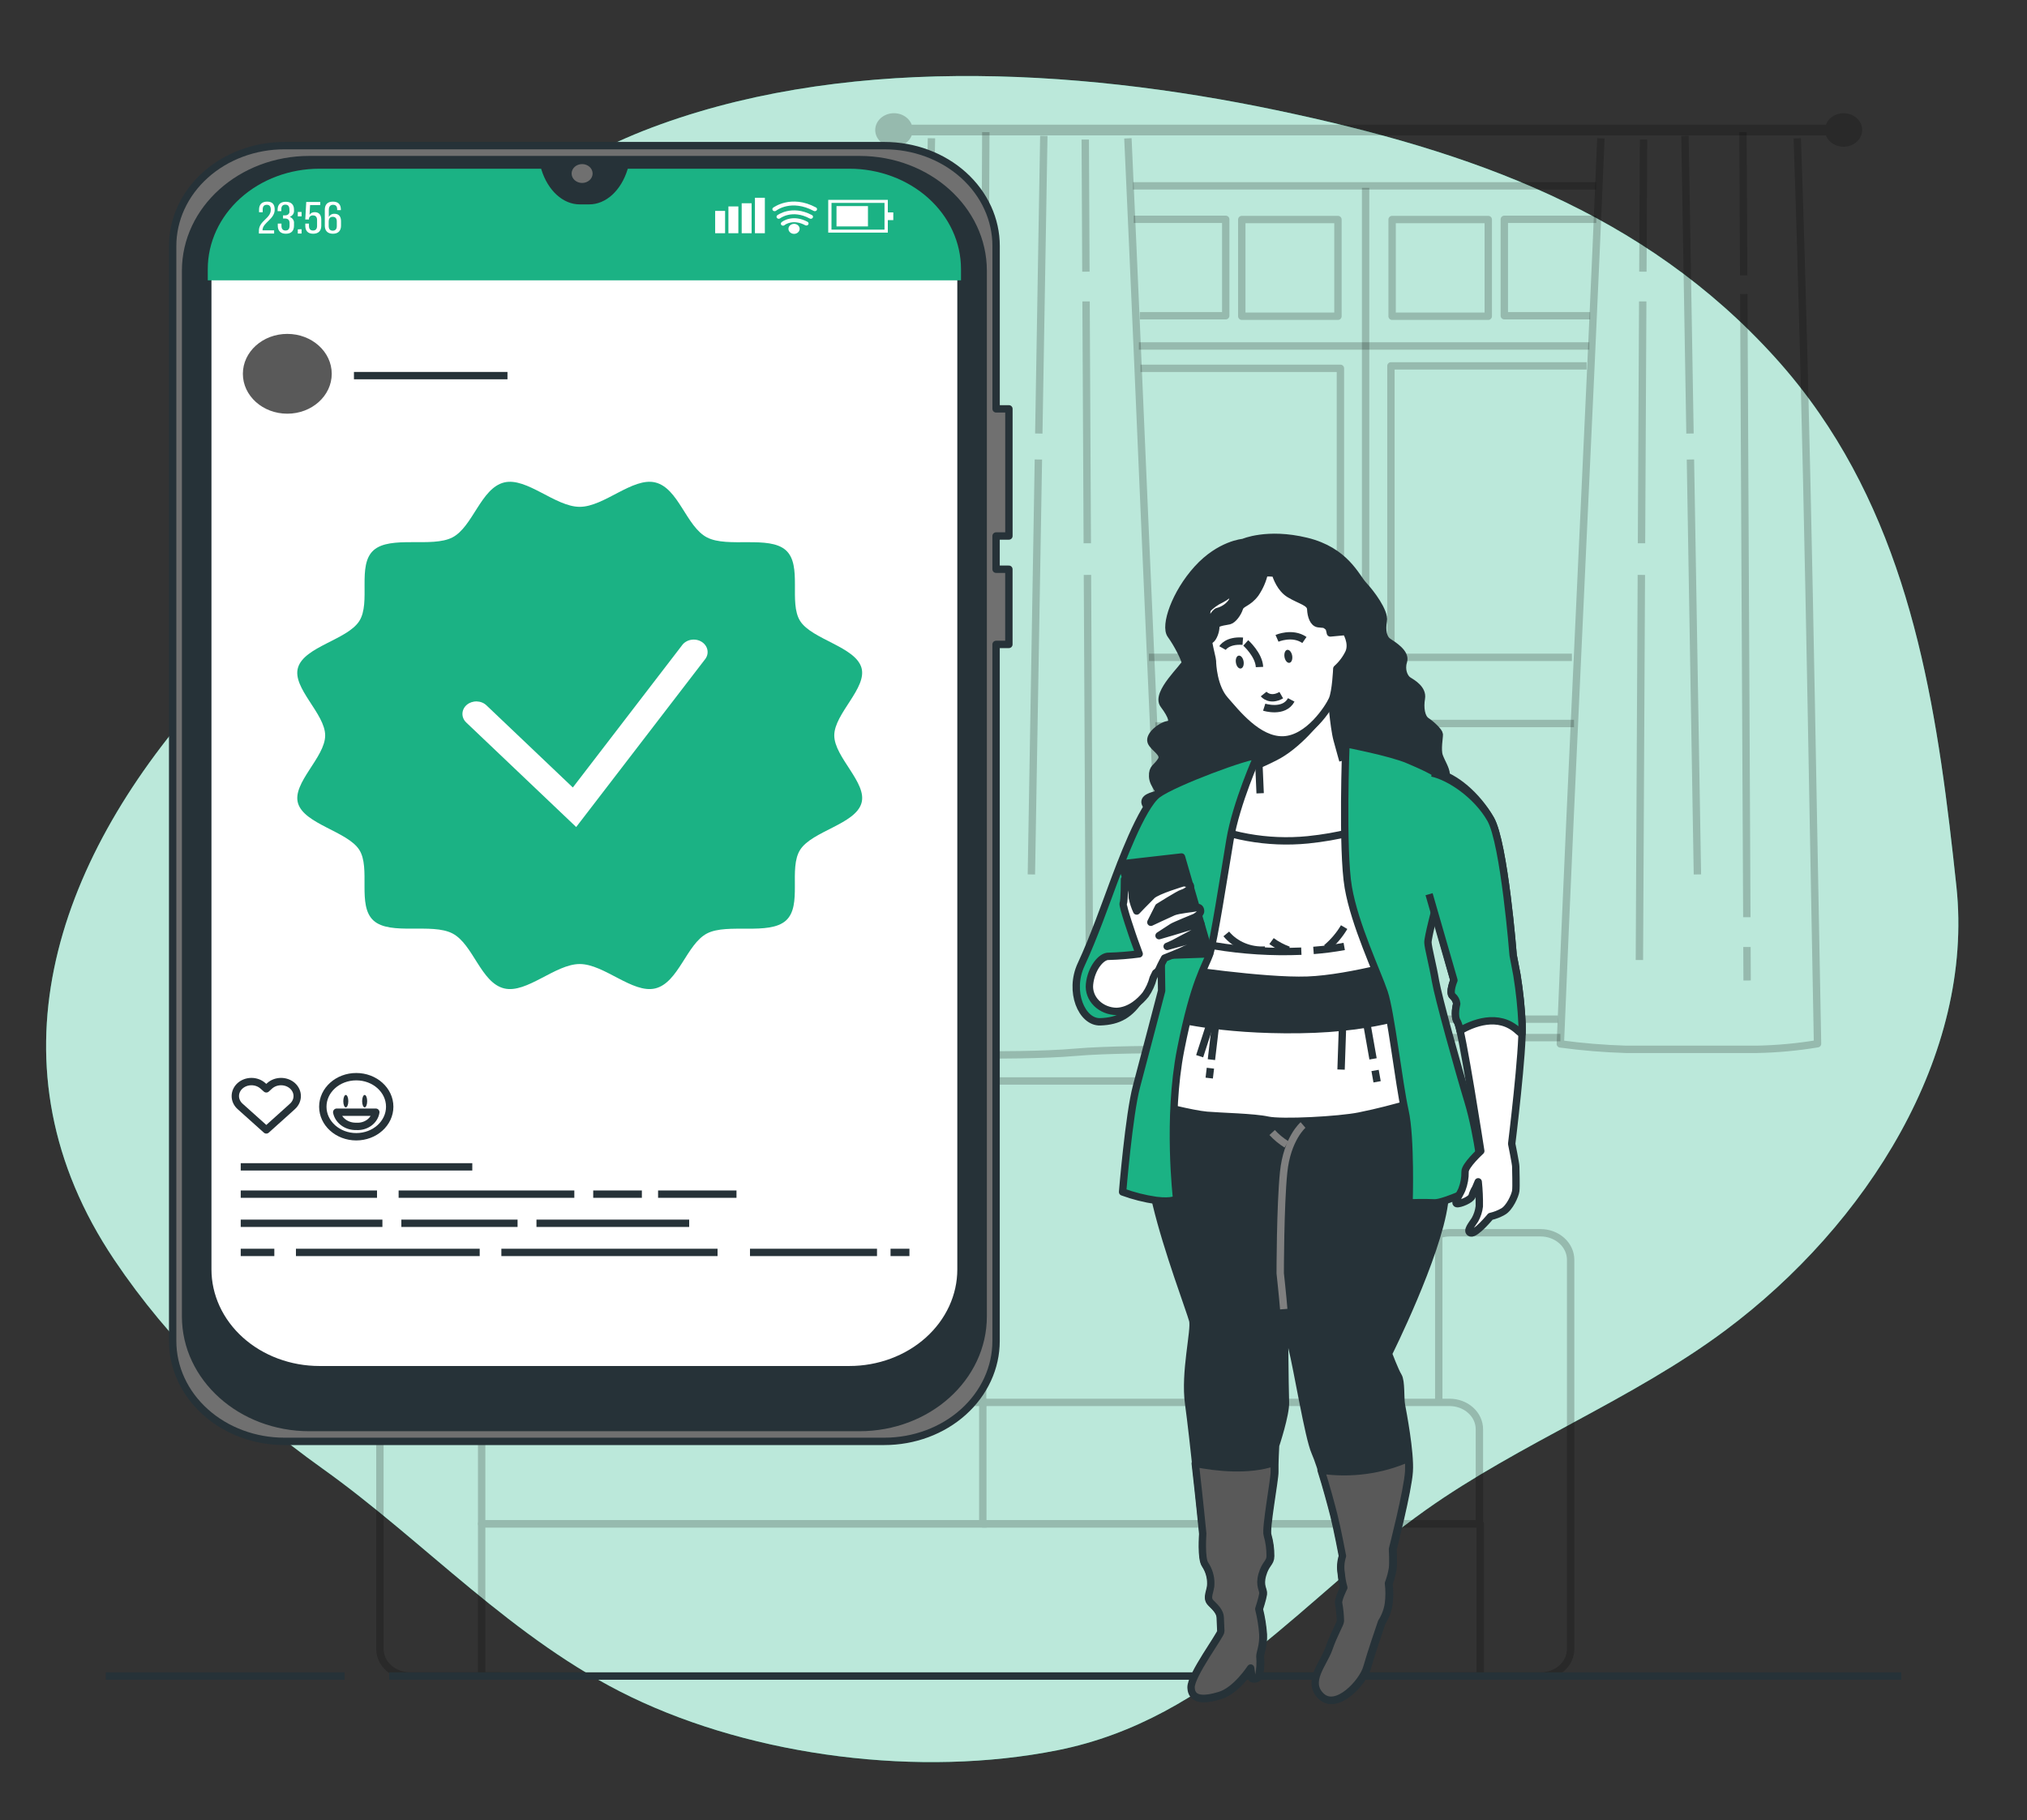 <svg width="275" height="247" viewBox="0 0 275 247" fill="none" xmlns="http://www.w3.org/2000/svg">
<rect x="0" y="0" width="275" height="247" fill="#333333" stroke="none"/>
<path d="M246.829 56.084C245.005 53.445 242.997 50.912 240.818 48.501C223.02 28.845 199.749 20.526 173.168 14.953C145.712 9.198 113.564 7.41 87.203 17.784C80.999 20.254 75.103 23.514 70.439 27.96C52.8 44.712 46.75 72.766 27.11 94.942C7.469 117.118 -2.112 144.742 15.521 170.964C22.985 182.069 32.499 191.218 43.758 199.27C57.618 209.15 69.575 222.517 85.597 230.248C102.432 238.37 124.856 241.2 143.49 237.481C164.747 233.237 177.216 216.362 193.441 204.877C206.234 195.807 221.54 189.869 234.075 180.513C253.281 166.187 267.845 143.137 265.425 120.299C263.049 98.128 259.991 75.088 246.829 56.084Z" fill="#1BB284"/>
<path opacity="0.7" d="M246.829 56.084C245.005 53.445 242.997 50.912 240.818 48.501C223.02 28.845 199.749 20.526 173.168 14.953C145.712 9.198 113.564 7.41 87.203 17.784C80.999 20.254 75.103 23.514 70.439 27.96C52.8 44.712 46.75 72.766 27.11 94.942C7.469 117.118 -2.112 144.742 15.521 170.964C22.985 182.069 32.499 191.218 43.758 199.27C57.618 209.15 69.575 222.517 85.597 230.248C102.432 238.37 124.856 241.2 143.49 237.481C164.747 233.237 177.216 216.362 193.441 204.877C206.234 195.807 221.54 189.869 234.075 180.513C253.281 166.187 267.845 143.137 265.425 120.299C263.049 98.128 259.991 75.088 246.829 56.084Z" fill="white"/>
<path opacity="0.2" d="M250.113 15.363C249.583 15.364 249.067 15.514 248.638 15.792C248.209 16.071 247.888 16.463 247.72 16.915H123.69C123.497 16.402 123.108 15.967 122.592 15.688C122.075 15.409 121.465 15.303 120.871 15.391C120.276 15.479 119.735 15.753 119.345 16.166C118.955 16.578 118.741 17.102 118.741 17.643C118.741 18.184 118.955 18.708 119.345 19.121C119.735 19.533 120.276 19.808 120.871 19.895C121.465 19.983 122.075 19.878 122.592 19.599C123.108 19.32 123.497 18.885 123.69 18.372H247.72C247.871 18.767 248.14 19.117 248.497 19.384C248.855 19.651 249.288 19.824 249.748 19.884C250.208 19.945 250.678 19.89 251.105 19.727C251.533 19.563 251.902 19.297 252.173 18.957C252.443 18.617 252.604 18.217 252.637 17.8C252.671 17.384 252.576 16.967 252.363 16.596C252.15 16.224 251.828 15.913 251.431 15.695C251.034 15.478 250.578 15.363 250.113 15.363Z" fill="black"/>
<g opacity="0.2">
<path d="M153.021 18.772C154.792 57.393 156.321 96.384 158.186 134.862L158.004 142.405C158.004 142.405 150.057 142.405 145.871 142.781C141.686 143.156 135.201 143.156 130.598 143.156C125.994 143.156 123.486 141.65 123.486 141.65L123.789 134.852C124.713 96.389 125.719 57.393 126.368 18.762" stroke="black" stroke-linejoin="round"/>
<path d="M133.205 128.494L133.183 133.039" stroke="black" stroke-linejoin="round"/>
<path d="M133.64 39.891L133.227 124.453" stroke="black" stroke-linejoin="round"/>
<path d="M133.744 17.927L133.65 37.366" stroke="black" stroke-linejoin="round"/>
<path d="M140.877 62.348L139.926 118.649" stroke="black" stroke-linejoin="round"/>
<path d="M141.614 18.431L140.932 58.825" stroke="black" stroke-linejoin="round"/>
<path d="M147.532 78.008L147.796 130.263" stroke="black" stroke-linejoin="round"/>
<path d="M147.345 40.898L147.51 73.715" stroke="black" stroke-linejoin="round"/>
<path d="M147.235 18.935L147.323 36.862" stroke="black" stroke-linejoin="round"/>
</g>
<g opacity="0.2">
<path d="M217.19 18.772C215.49 59.665 213.34 100.969 211.69 141.645C214.638 142.046 217.609 142.291 220.589 142.381H238.359C241.119 142.326 243.868 142.072 246.582 141.62C245.784 100.969 245.24 59.665 243.832 18.772" stroke="black" stroke-linejoin="round"/>
<path d="M237.006 128.494L237.028 133.039" stroke="black" stroke-linejoin="round"/>
<path d="M236.578 39.891L236.99 124.453" stroke="black" stroke-linejoin="round"/>
<path d="M236.467 17.927L236.561 37.366" stroke="black" stroke-linejoin="round"/>
<path d="M229.339 62.348L230.285 118.649" stroke="black" stroke-linejoin="round"/>
<path d="M228.597 18.431L229.279 58.825" stroke="black" stroke-linejoin="round"/>
<path d="M222.679 78.008L222.415 130.263" stroke="black" stroke-linejoin="round"/>
<path d="M222.866 40.898L222.701 73.715" stroke="black" stroke-linejoin="round"/>
<path d="M222.976 18.935L222.888 36.862" stroke="black" stroke-linejoin="round"/>
</g>
<g opacity="0.2">
<path d="M153.813 29.759H166.293V42.84H154.644" stroke="black" stroke-linejoin="round"/>
<path d="M181.517 29.788H168.471V42.909H181.517V29.788Z" stroke="black" stroke-linejoin="round"/>
</g>
<g opacity="0.2">
<path d="M216.568 29.759H204.089V42.84H215.738" stroke="black" stroke-linejoin="round"/>
<path d="M188.865 42.909H201.911V29.788H188.865V42.909Z" stroke="black" stroke-linejoin="round"/>
</g>
<path opacity="0.2" d="M155.87 89.192H181.852V49.978H154.732" stroke="black" stroke-linejoin="round"/>
<path opacity="0.2" d="M215.254 49.647H188.705V89.192H213.257" stroke="black" stroke-linejoin="round"/>
<path opacity="0.2" d="M156.728 98.499H181.852V137.92H158.631" stroke="black" stroke-linejoin="round"/>
<path opacity="0.2" d="M213.543 98.168H188.705V138.285H211.349" stroke="black" stroke-linejoin="round"/>
<path opacity="0.2" d="M158.516 140.79H211.695" stroke="black" stroke-linejoin="round"/>
<path opacity="0.2" d="M153.708 25.219H216.54" stroke="black" stroke-linejoin="round"/>
<path opacity="0.2" d="M185.273 25.491V140.247" stroke="black" stroke-linejoin="round"/>
<path opacity="0.2" d="M154.506 46.945H215.622" stroke="black" stroke-linejoin="round"/>
<g opacity="0.2">
<path d="M195.195 190.284V152.152C195.195 151.432 195.037 150.719 194.73 150.054C194.423 149.389 193.974 148.785 193.407 148.276C192.84 147.768 192.167 147.364 191.426 147.089C190.685 146.814 189.892 146.673 189.09 146.674H133.309V190.684" stroke="black" stroke-linejoin="round"/>
<path d="M133.776 146.664H76.956C76.154 146.663 75.359 146.805 74.618 147.08C73.877 147.356 73.204 147.76 72.638 148.27C72.071 148.78 71.622 149.386 71.316 150.052C71.01 150.718 70.854 151.432 70.856 152.152V190.294" stroke="black" stroke-linejoin="round"/>
<path d="M200.706 193.925V206.769H133.336V190.284H196.652C197.727 190.284 198.759 190.668 199.519 191.35C200.279 192.033 200.706 192.959 200.706 193.925Z" stroke="black" stroke-linejoin="round"/>
<path d="M133.848 190.284H69.405C68.872 190.283 68.344 190.377 67.852 190.56C67.359 190.742 66.912 191.01 66.535 191.349C66.158 191.687 65.859 192.088 65.655 192.53C65.451 192.972 65.346 193.446 65.346 193.925V206.769H133.848" stroke="black" stroke-linejoin="round"/>
<path d="M200.822 206.754H65.346V227.418H200.822V206.754Z" stroke="black" stroke-linejoin="round"/>
<path d="M70.856 168.4C70.475 168.042 70.016 167.757 69.508 167.563C69.001 167.369 68.455 167.268 67.903 167.268H55.633C54.551 167.267 53.512 167.651 52.745 168.336C51.978 169.022 51.545 169.952 51.541 170.924V223.733C51.542 224.707 51.974 225.64 52.741 226.328C53.508 227.017 54.548 227.403 55.633 227.403H67.903" stroke="black" stroke-linejoin="round"/>
<path d="M196.729 227.418H209C210.084 227.418 211.123 227.031 211.889 226.343C212.656 225.655 213.086 224.721 213.086 223.747V170.924C213.082 169.953 212.649 169.023 211.884 168.338C211.118 167.653 210.081 167.268 209 167.268H196.729C196.203 167.267 195.682 167.358 195.195 167.535" stroke="black" stroke-linejoin="round"/>
</g>
<path d="M136.878 72.727V55.476H135.14V33.394C135.144 31.605 134.755 29.833 133.995 28.179C133.235 26.525 132.119 25.021 130.712 23.755C129.305 22.488 127.633 21.484 125.793 20.798C123.953 20.113 121.98 19.76 119.988 19.76H38.588C36.595 19.759 34.621 20.112 32.78 20.797C30.939 21.482 29.267 22.486 27.858 23.753C26.45 25.019 25.333 26.523 24.572 28.177C23.812 29.831 23.421 31.604 23.424 33.394V181.96C23.424 185.571 25.021 189.034 27.864 191.587C30.707 194.14 34.562 195.575 38.582 195.575H119.982C121.973 195.575 123.943 195.222 125.782 194.538C127.621 193.854 129.292 192.851 130.699 191.587C132.106 190.322 133.222 188.821 133.983 187.17C134.744 185.518 135.136 183.748 135.135 181.96V87.438H136.873V77.237H135.135V72.727H136.878Z" fill="#707070" stroke="#263238" stroke-linejoin="round"/>
<path d="M116.6 21.657H41.965C32.694 21.657 25.179 28.407 25.179 36.734V178.621C25.179 186.947 32.694 193.697 41.965 193.697H116.6C125.87 193.697 133.386 186.947 133.386 178.621V36.734C133.386 28.407 125.87 21.657 116.6 21.657Z" fill="#263238" stroke="#263238" stroke-linejoin="round"/>
<path d="M115.225 22.892H85.173L85.14 22.991C84.254 25.866 82.203 27.733 79.937 27.733H78.65C76.379 27.733 74.332 25.866 73.442 22.991L73.414 22.892H43.346C39.325 22.892 35.47 24.326 32.627 26.88C29.785 29.433 28.188 32.896 28.188 36.507V172.238C28.188 174.026 28.58 175.796 29.341 177.447C30.103 179.099 31.22 180.599 32.627 181.863C34.035 183.127 35.706 184.13 37.545 184.813C39.384 185.497 41.355 185.848 43.346 185.848H115.225C117.215 185.848 119.186 185.497 121.024 184.813C122.863 184.129 124.534 183.127 125.941 181.863C127.348 180.599 128.464 179.099 129.226 177.447C129.987 175.796 130.378 174.025 130.377 172.238V36.507C130.378 34.719 129.987 32.949 129.226 31.297C128.464 29.645 127.348 28.144 125.941 26.88C124.534 25.616 122.864 24.613 121.025 23.928C119.186 23.244 117.215 22.892 115.225 22.892Z" fill="white" stroke="#263238" stroke-linejoin="round"/>
<path d="M115.225 22.892H85.173L85.14 22.991C84.254 25.866 82.203 27.733 79.937 27.733H78.65C76.379 27.733 74.332 25.866 73.442 22.991L73.414 22.892H43.346C39.325 22.892 35.47 24.326 32.627 26.88C29.785 29.433 28.188 32.896 28.188 36.507V38.038H130.377V36.507C130.378 34.719 129.987 32.949 129.226 31.297C128.464 29.645 127.348 28.144 125.941 26.88C124.534 25.616 122.864 24.613 121.025 23.928C119.186 23.244 117.215 22.892 115.225 22.892Z" fill="#1BB284"/>
<path d="M113.184 99.788C113.184 96.824 117.683 93.336 116.869 90.59C116.022 87.749 110.165 86.766 108.564 84.276C106.964 81.787 108.9 76.713 106.617 74.663C104.335 72.613 98.73 74.382 95.914 72.919C93.098 71.457 92.064 66.221 88.891 65.46C85.833 64.729 81.966 68.77 78.65 68.77C75.333 68.77 71.467 64.729 68.409 65.46C65.246 66.221 64.152 71.482 61.38 72.919C58.608 74.357 52.959 72.618 50.677 74.668C48.394 76.718 50.363 81.752 48.735 84.281C47.107 86.811 41.277 87.739 40.43 90.59C39.6 93.336 44.115 96.824 44.115 99.788C44.115 102.752 39.616 106.24 40.43 108.986C41.277 111.827 47.135 112.81 48.735 115.3C50.336 117.789 48.4 122.863 50.682 124.913C52.965 126.963 58.569 125.194 61.385 126.657C64.201 128.119 65.235 133.355 68.409 134.116C71.467 134.847 75.333 130.806 78.65 130.806C81.966 130.806 85.833 134.847 88.891 134.116C92.053 133.355 93.148 128.094 95.92 126.657C98.692 125.219 104.34 126.958 106.623 124.908C108.905 122.858 106.936 117.824 108.564 115.295C110.192 112.765 116.022 111.837 116.869 108.986C117.7 106.24 113.184 102.752 113.184 99.788Z" fill="#1BB284"/>
<path d="M78.171 112.217L63.25 98.029C62.907 97.702 62.723 97.265 62.739 96.816C62.754 96.367 62.968 95.941 63.332 95.633C63.697 95.326 64.183 95.16 64.683 95.174C65.183 95.188 65.657 95.38 66 95.708L77.715 106.852L92.51 87.586C92.644 87.391 92.822 87.222 93.031 87.09C93.24 86.958 93.477 86.866 93.727 86.819C93.978 86.772 94.236 86.771 94.487 86.816C94.737 86.861 94.975 86.952 95.186 87.082C95.396 87.213 95.575 87.38 95.711 87.575C95.847 87.769 95.938 87.986 95.978 88.213C96.018 88.44 96.006 88.672 95.943 88.894C95.88 89.117 95.767 89.326 95.612 89.508L78.171 112.217Z" fill="white"/>
<path d="M39.682 150.117L39.231 150.527L36.13 153.313L32.566 150.117C32.156 149.747 31.926 149.246 31.926 148.724C31.926 148.202 32.156 147.701 32.566 147.331C32.978 146.963 33.535 146.756 34.117 146.756C34.698 146.756 35.255 146.963 35.667 147.331L36.13 147.741L36.581 147.331C36.993 146.963 37.55 146.756 38.132 146.756C38.713 146.756 39.27 146.963 39.682 147.331C40.092 147.701 40.322 148.202 40.322 148.724C40.322 149.246 40.092 149.747 39.682 150.117Z" stroke="#263238" stroke-linejoin="round"/>
<path d="M48.334 154.242C50.84 154.242 52.871 152.417 52.871 150.166C52.871 147.915 50.84 146.091 48.334 146.091C45.828 146.091 43.796 147.915 43.796 150.166C43.796 152.417 45.828 154.242 48.334 154.242Z" stroke="#263238" stroke-linecap="round" stroke-linejoin="round"/>
<path d="M45.683 150.912C45.795 151.464 46.125 151.962 46.611 152.314C47.098 152.667 47.709 152.851 48.334 152.834C48.965 152.876 49.59 152.7 50.082 152.343C50.574 151.987 50.897 151.475 50.985 150.912H45.683Z" stroke="#263238" stroke-linecap="round" stroke-linejoin="round"/>
<path d="M47.256 149.415C47.256 149.88 47.102 150.255 46.915 150.255C46.728 150.255 46.574 149.88 46.574 149.415C46.574 148.951 46.728 148.571 46.915 148.571C47.102 148.571 47.256 148.946 47.256 149.415Z" fill="#263238"/>
<path d="M49.813 149.415C49.813 149.88 49.659 150.255 49.472 150.255C49.285 150.255 49.131 149.88 49.131 149.415C49.131 148.951 49.285 148.571 49.472 148.571C49.659 148.571 49.813 148.946 49.813 149.415Z" fill="#263238"/>
<path d="M32.659 158.327H64.075" stroke="#263238" stroke-linejoin="round"/>
<path d="M89.281 162.032H99.918" stroke="#263238" stroke-linejoin="round"/>
<path d="M80.481 162.032H87.081" stroke="#263238" stroke-linejoin="round"/>
<path d="M54.081 162.032H77.918" stroke="#263238" stroke-linejoin="round"/>
<path d="M32.659 162.032H51.15" stroke="#263238" stroke-linejoin="round"/>
<path d="M72.781 165.984H93.5" stroke="#263238" stroke-linejoin="round"/>
<path d="M54.45 165.984H70.218" stroke="#263238" stroke-linejoin="round"/>
<path d="M32.659 165.984H51.881" stroke="#263238" stroke-linejoin="round"/>
<path d="M120.818 169.936H123.381" stroke="#263238" stroke-linejoin="round"/>
<path d="M101.75 169.936H118.982" stroke="#263238" stroke-linejoin="round"/>
<path d="M68.019 169.936H97.35" stroke="#263238" stroke-linejoin="round"/>
<path d="M40.15 169.936H65.081" stroke="#263238" stroke-linejoin="round"/>
<path d="M32.659 169.936H37.218" stroke="#263238" stroke-linejoin="round"/>
<path d="M38.978 56.133C42.307 56.133 45.006 53.709 45.006 50.719C45.006 47.729 42.307 45.305 38.978 45.305C35.649 45.305 32.95 47.729 32.95 50.719C32.95 53.709 35.649 56.133 38.978 56.133Z" fill="#595959"/>
<path d="M48.02 50.966H68.849" stroke="#263238" stroke-linejoin="round"/>
<path d="M78.974 24.824C79.761 24.824 80.399 24.251 80.399 23.544C80.399 22.837 79.761 22.265 78.974 22.265C78.188 22.265 77.55 22.837 77.55 23.544C77.55 24.251 78.188 24.824 78.974 24.824Z" fill="#707070"/>
<path d="M37.268 28.445C37.268 29.734 35.657 30.203 35.618 31.186V31.255H37.191V31.69H35.123V31.325C35.123 29.936 36.74 29.67 36.74 28.459C36.74 28.02 36.575 27.788 36.19 27.788C35.805 27.788 35.64 28.04 35.64 28.42V28.8H35.145V28.45C35.145 27.793 35.48 27.358 36.245 27.358C37.01 27.358 37.268 27.788 37.268 28.445Z" fill="white"/>
<path d="M39.886 28.435V28.548C39.908 28.732 39.864 28.917 39.758 29.076C39.653 29.234 39.493 29.358 39.303 29.427C39.494 29.499 39.654 29.625 39.76 29.785C39.865 29.945 39.909 30.132 39.886 30.317V30.628C39.886 31.285 39.545 31.715 38.786 31.715C38.027 31.715 37.686 31.285 37.686 30.628V30.337H38.187V30.658C38.187 31.043 38.363 31.28 38.737 31.28C39.111 31.28 39.287 31.053 39.287 30.618V30.287C39.287 29.862 39.089 29.66 38.687 29.65H38.401V29.22H38.715C38.797 29.221 38.878 29.206 38.952 29.176C39.027 29.145 39.093 29.1 39.146 29.044C39.198 28.988 39.236 28.921 39.257 28.85C39.278 28.779 39.28 28.704 39.265 28.632V28.435C39.265 27.995 39.094 27.768 38.715 27.768C38.335 27.768 38.165 28.005 38.165 28.39V28.652H37.664V28.454C37.664 27.802 38.005 27.377 38.764 27.377C39.523 27.377 39.886 27.782 39.886 28.435Z" fill="white"/>
<path d="M40.914 28.761V29.354H40.403V28.761H40.914ZM40.914 31.097V31.69H40.403V31.122L40.914 31.097Z" fill="white"/>
<path d="M41.992 29.146C42.062 29.033 42.165 28.94 42.291 28.877C42.416 28.814 42.559 28.784 42.702 28.79C43.318 28.79 43.587 29.195 43.587 29.808V30.628C43.587 31.285 43.241 31.715 42.487 31.715C41.734 31.715 41.42 31.285 41.42 30.628V30.341H41.916V30.658C41.916 31.043 42.092 31.28 42.465 31.28C42.84 31.28 43.016 31.043 43.016 30.658V29.848C43.016 29.462 42.834 29.225 42.465 29.225C42.395 29.221 42.325 29.23 42.259 29.251C42.193 29.272 42.132 29.305 42.08 29.349C42.029 29.392 41.988 29.443 41.959 29.501C41.931 29.559 41.916 29.621 41.916 29.684V29.783H41.415L41.547 27.402H43.45V27.832H42.069L41.992 29.146Z" fill="white"/>
<path d="M46.244 28.43V28.509H45.743V28.4C45.743 28.015 45.567 27.788 45.193 27.788C44.819 27.788 44.61 28.02 44.61 28.479V29.467C44.666 29.326 44.771 29.205 44.91 29.122C45.049 29.039 45.214 28.999 45.38 29.008C45.996 29.008 46.266 29.403 46.266 30.025V30.628C46.266 31.285 45.908 31.715 45.166 31.715C44.423 31.715 44.066 31.285 44.066 30.628V28.459C44.066 27.783 44.407 27.358 45.166 27.358C45.925 27.358 46.244 27.773 46.244 28.43ZM44.594 30.035V30.677C44.594 31.063 44.77 31.3 45.144 31.3C45.518 31.3 45.694 31.063 45.694 30.677V30.035C45.694 29.65 45.507 29.418 45.144 29.418C44.781 29.418 44.599 29.64 44.599 30.035H44.594Z" fill="white"/>
<path d="M98.373 28.617H97.025V31.646H98.373V28.617Z" fill="white"/>
<path d="M100.171 28.01H98.824V31.646H100.171V28.01Z" fill="white"/>
<path d="M101.97 27.58H100.623V31.646H101.97V27.58Z" fill="white"/>
<path d="M103.768 26.834H102.421V31.646H103.768V26.834Z" fill="white"/>
<path d="M120.45 31.562H112.365V27.116H120.45V31.562ZM112.805 31.162H119.999V27.526H112.81L112.805 31.162Z" fill="white"/>
<path d="M117.755 27.965H113.487V30.722H117.755V27.965Z" fill="white"/>
<path d="M121.192 28.82H120.175V29.867H121.192V28.82Z" fill="white"/>
<path d="M109.395 30.598C109.341 30.597 109.288 30.583 109.241 30.559C107.591 29.68 106.491 30.495 106.463 30.529C106.435 30.558 106.4 30.581 106.361 30.597C106.321 30.613 106.279 30.621 106.236 30.621C106.193 30.621 106.151 30.613 106.112 30.597C106.072 30.581 106.038 30.558 106.009 30.529C105.981 30.5 105.96 30.465 105.947 30.429C105.935 30.392 105.931 30.353 105.937 30.315C105.942 30.276 105.957 30.239 105.979 30.207C106.002 30.174 106.032 30.146 106.067 30.124C106.122 30.075 107.514 29.008 109.554 30.095C109.622 30.131 109.672 30.191 109.691 30.26C109.711 30.33 109.699 30.403 109.659 30.465C109.631 30.505 109.592 30.539 109.546 30.562C109.5 30.585 109.448 30.598 109.395 30.598Z" fill="white"/>
<path d="M110 29.684C109.945 29.685 109.892 29.672 109.846 29.645C107.465 28.375 105.864 29.605 105.848 29.615C105.818 29.64 105.784 29.658 105.747 29.67C105.709 29.682 105.67 29.687 105.63 29.685C105.59 29.683 105.551 29.673 105.516 29.657C105.481 29.641 105.449 29.618 105.424 29.591C105.398 29.564 105.377 29.533 105.364 29.5C105.352 29.466 105.346 29.431 105.349 29.395C105.351 29.36 105.362 29.325 105.379 29.294C105.397 29.262 105.422 29.233 105.452 29.21C105.452 29.21 107.399 27.728 110.154 29.181C110.188 29.198 110.218 29.222 110.242 29.251C110.266 29.279 110.284 29.311 110.293 29.346C110.303 29.381 110.305 29.416 110.299 29.452C110.293 29.487 110.279 29.521 110.259 29.551C110.233 29.592 110.195 29.626 110.15 29.65C110.104 29.673 110.052 29.685 110 29.684Z" fill="white"/>
<path d="M110.55 28.652C110.496 28.654 110.443 28.642 110.396 28.617C107.376 27.007 105.374 28.519 105.292 28.588C105.231 28.636 105.152 28.66 105.072 28.655C104.991 28.651 104.916 28.617 104.863 28.563C104.81 28.509 104.783 28.438 104.788 28.365C104.793 28.293 104.83 28.226 104.89 28.178C104.918 28.178 107.299 26.33 110.704 28.148C110.772 28.185 110.821 28.245 110.841 28.314C110.86 28.384 110.849 28.457 110.808 28.519C110.782 28.559 110.744 28.593 110.699 28.617C110.654 28.64 110.602 28.652 110.55 28.652Z" fill="white"/>
<path d="M108.487 31.053C108.487 31.188 108.443 31.319 108.359 31.432C108.276 31.544 108.157 31.631 108.019 31.683C107.88 31.734 107.727 31.748 107.58 31.721C107.433 31.695 107.298 31.63 107.192 31.535C107.085 31.439 107.013 31.318 106.984 31.186C106.955 31.054 106.97 30.916 107.027 30.792C107.084 30.667 107.182 30.561 107.307 30.486C107.431 30.411 107.578 30.371 107.728 30.371C107.93 30.371 108.123 30.443 108.265 30.571C108.407 30.699 108.487 30.872 108.487 31.053Z" fill="white"/>
<path d="M46.75 227.418H14.355" stroke="#263238" stroke-linejoin="round"/>
<path d="M257.95 227.418H52.8" stroke="#263238" stroke-linejoin="round"/>
<path d="M157.416 146.224C157.416 146.224 155.375 157.127 156.866 163.381C158.356 169.635 161.475 177.855 161.816 179.154C162.157 180.453 160.666 186.213 161.266 190.477C161.865 194.74 163.235 208.142 163.235 208.142C163.235 208.142 162.982 211.481 163.548 212.297C164.067 213.079 164.336 213.975 164.324 214.885C164.368 215.839 163.614 216.817 164.324 217.503C165.033 218.19 165.572 218.768 165.605 219.479C165.638 220.191 165.666 220.902 165.688 221.376C165.71 221.851 161.579 227.354 161.651 229.019C161.722 230.683 163.301 230.748 165.539 230.071C167.778 229.394 169.747 226.351 169.747 226.351L169.945 227.774C170.033 227.803 170.126 227.816 170.22 227.813C170.314 227.809 170.406 227.788 170.491 227.752C170.575 227.715 170.651 227.664 170.713 227.601C170.775 227.537 170.823 227.463 170.852 227.383C171.027 226.518 171.077 225.637 171.001 224.76C171.001 224.266 171.468 223.318 171.402 221.772C171.319 220.616 171.135 219.468 170.852 218.338C170.852 218.338 171.32 216.896 171.402 216.298C171.485 215.7 170.852 215.246 171.292 213.685C171.732 212.124 172.392 212.094 172.392 211.146C172.401 210.186 172.27 209.229 172.002 208.3C171.705 207.48 172.992 200.653 172.953 199.7C172.915 198.746 173.058 196.128 173.058 196.128C173.058 196.128 174.466 191.909 174.394 190.249C174.323 188.59 174.235 177.638 174.235 177.638L174.059 173.597C174.059 173.597 174.455 179.525 175.252 182.721C176.05 185.917 177.518 195.016 178.398 197.007C179.278 198.998 180.549 203.716 181.027 205.603C181.506 207.49 182.199 211.155 182.199 211.155C181.949 211.93 181.894 212.745 182.039 213.541C182.09 214.18 182.206 214.814 182.386 215.434C182.386 215.434 181.533 217.128 181.687 217.597C181.829 218.383 181.908 219.177 181.924 219.973C181.924 220.329 181.071 221.668 180.362 223.718C179.652 225.768 177.249 228.228 179.322 230.179C181.396 232.131 184.938 228.312 185.51 226.272C186.082 224.232 187.38 220.492 187.495 220.131C187.993 219.351 188.314 218.49 188.441 217.597C188.556 216.688 188.556 215.77 188.441 214.86C188.694 214.195 188.878 213.511 188.991 212.815C189.085 211.98 188.991 210.197 188.991 210.197C188.991 210.197 191.026 202.293 191.191 199.65C191.356 197.007 190.306 191.588 190.13 190.64C189.954 189.691 190.13 187.429 189.695 186.732C189.261 186.036 188.37 183.684 188.37 183.684C188.37 183.684 194.97 170.479 195.954 163.302C196.939 156.124 196.576 150.191 196.125 149.015C195.674 147.839 195.234 146.787 195.234 146.787C195.234 146.787 189.69 150.314 177.7 148.832C165.71 147.35 161.046 146.807 159.841 146.491C159.051 146.296 158.234 146.206 157.416 146.224Z" fill="#263238" stroke="#263238" stroke-linejoin="round"/>
<path d="M168.668 73.606C168.668 73.606 165.495 73.843 162.459 77.183C159.423 80.522 157.954 84.924 158.84 86.134C159.725 87.344 160.781 89.424 160.803 89.918C160.825 90.412 156.695 94.043 157.872 95.614C159.049 97.185 159.368 98.173 158.422 98.331C157.476 98.489 155.859 99.788 156.172 100.648C156.486 101.507 158.174 102.194 157.531 103.211C156.887 104.229 156.326 104.12 156.376 105.365C156.425 106.61 157.795 107.559 157.074 107.766C156.354 107.974 154.984 108.26 155.424 109.125C155.838 109.814 156.331 110.463 156.893 111.061C156.893 111.061 162.222 115.843 172.771 116.589C183.32 117.335 193.05 108.789 194.513 107.494C195.976 106.2 196.24 105.815 196.207 105.074C196.174 104.333 195.585 103.478 195.266 102.604C194.947 101.729 195.294 99.996 195.266 99.64C195.239 99.284 194.238 98.311 193.523 97.842C192.808 97.372 192.615 96.009 192.835 94.754C193.055 93.499 191.636 92.684 191.07 92.334C190.503 91.983 190.036 90.876 190.404 89.745C190.773 88.614 189.062 87.557 188.347 87.087C187.632 86.618 187.451 85.502 187.671 84.252C187.891 83.002 185.982 80.458 184.965 79.376C183.947 78.294 182.55 74.737 177.232 73.448C171.913 72.159 168.668 73.606 168.668 73.606Z" fill="#263238" stroke="#263238" stroke-linejoin="round"/>
<path d="M175.406 100.223C175.406 100.223 169.449 103.286 165.396 104.501C161.342 105.716 161.166 113.818 161.254 115.833C161.342 117.849 159.109 130.431 160.506 132.046C161.903 133.662 174.608 133.331 178.97 133.059C183.331 132.787 186.411 133.627 189.282 132.565C192.153 131.503 192.511 130.668 192.456 129.359C192.401 128.05 192.698 113.763 192.577 111.027C192.456 108.29 191.625 104.397 190.531 103.617C189.436 102.836 187.154 102.189 183.804 101.359C180.455 100.529 175.406 100.223 175.406 100.223Z" fill="white" stroke="#263238" stroke-linejoin="round"/>
<path d="M159.247 136.616C159.247 136.616 157.047 146.926 157.091 147.874C157.104 148.554 157.045 149.234 156.915 149.904C156.915 149.904 161.744 151.164 163.735 151.332C165.726 151.5 170.11 151.579 171.985 151.989C173.861 152.399 181.66 151.989 184.415 151.431C187.171 150.873 189.14 150.314 190.707 149.899C191.996 149.525 193.26 149.083 194.491 148.575L196.042 147.587L192.792 136.996C192.792 136.996 187.132 137.791 181.583 138.221C176.033 138.651 165.517 137.48 164.054 137.297C162.591 137.115 159.247 136.616 159.247 136.616Z" fill="white" stroke="#263238" stroke-linejoin="round"/>
<path d="M164.213 144.94L164.054 146.283" stroke="#263238" stroke-linejoin="round"/>
<path d="M164.907 139.046L164.351 143.779" stroke="#263238" stroke-linejoin="round"/>
<path d="M164.043 139.343L162.756 143.314" stroke="#263238" stroke-linejoin="round"/>
<path d="M182.132 139.486L181.94 145.127" stroke="#263238" stroke-linejoin="round"/>
<path d="M186.554 145.246L186.829 146.787" stroke="#263238" stroke-linejoin="round"/>
<path d="M185.471 139.105L186.279 143.675" stroke="#263238" stroke-linejoin="round"/>
<path d="M192.456 129.369C192.395 128.065 192.698 113.773 192.577 111.036C192.516 109.658 192.373 110.207 192.027 108.784C190.102 110.404 185.839 113.082 177.452 113.951C171.952 114.496 166.4 113.488 161.568 111.066C161.323 112.645 161.226 114.24 161.276 115.833C161.364 117.854 159.131 130.431 160.528 132.046C161.925 133.662 174.63 133.331 178.992 133.059C183.353 132.787 186.433 133.627 189.304 132.565C192.175 131.503 192.5 130.678 192.456 129.369Z" fill="white" stroke="#263238" stroke-linejoin="round"/>
<path d="M178.2 128.959C179.6 128.851 180.992 128.671 182.369 128.42" stroke="#263238" stroke-linejoin="round"/>
<path d="M164.714 128.326C168.614 128.982 172.586 129.229 176.55 129.062" stroke="#263238" stroke-linejoin="round"/>
<path d="M166.369 126.721C166.972 127.453 167.769 128.038 168.689 128.421C169.609 128.805 170.621 128.974 171.633 128.914" stroke="#263238" stroke-linejoin="round"/>
<path d="M172.507 127.694C173.203 128.204 173.98 128.619 174.812 128.924" stroke="#263238" stroke-linejoin="round"/>
<path d="M179.965 128.623C180.928 127.804 181.736 126.849 182.358 125.797" stroke="#263238" stroke-linejoin="round"/>
<path d="M159.417 131.369C159.417 131.369 171.424 133.207 177.375 132.995C183.326 132.782 192.352 130.085 192.352 130.085L192.786 136.976C192.786 136.976 187.467 139.54 176.346 139.698C165.225 139.856 158.917 138.053 158.917 138.053L159.417 131.369Z" fill="#263238" stroke="#263238" stroke-linejoin="round"/>
<path d="M170.962 107.638C170.962 107.638 170.836 104.674 170.715 101.932C170.72 100.615 170.535 99.303 170.165 98.029C171.551 98.42 172.987 98.649 174.438 98.711C176.561 98.751 179.74 95.787 179.982 95.298C180.224 94.809 180.587 93.969 180.587 93.969C180.587 93.969 180.923 98.597 181.401 100.366C181.88 102.135 182.188 103.197 182.188 103.197" fill="white"/>
<path d="M170.962 107.638C170.962 107.638 170.836 104.674 170.715 101.932C170.72 100.615 170.535 99.303 170.165 98.029C171.551 98.42 172.987 98.649 174.438 98.711C176.561 98.751 179.74 95.787 179.982 95.298C180.224 94.809 180.587 93.969 180.587 93.969C180.587 93.969 180.923 98.597 181.401 100.366C181.88 102.135 182.188 103.197 182.188 103.197" stroke="#263238" stroke-miterlimit="10"/>
<path d="M172.909 102.752C176.132 101.161 178.91 97.471 178.91 97.471L179.097 96.221C177.953 97.259 175.918 98.741 174.416 98.691C172.965 98.629 171.529 98.4 170.143 98.01C170.513 99.284 170.698 100.595 170.693 101.912C170.72 102.53 170.748 103.157 170.77 103.76C171.314 103.533 171.996 103.202 172.909 102.752Z" fill="#263238" stroke="#263238" stroke-linejoin="round"/>
<path d="M182.6 85.684L180.488 85.882C180.488 85.882 180.444 85.61 180.317 85.171L180.048 84.943C179.635 84.602 179.498 84.726 178.843 84.627C178.189 84.528 177.87 83.595 177.826 82.651C177.782 81.708 176.451 81.51 174.955 80.611C173.728 79.875 173.178 78.319 173.019 77.775C172.526 77.723 172.03 77.706 171.534 77.726C171.315 78.72 170.902 79.672 170.313 80.537C169.312 81.88 168.382 81.796 168.151 82.513C167.92 83.229 167.293 84.089 166.765 84.227C166.237 84.365 164.923 84.415 164.945 85.007C164.967 85.6 164.62 86.564 164.23 86.816L163.938 87.008C164.175 88.347 164.488 89.429 164.488 89.666C164.488 90.16 164.642 93.228 166.177 94.962C167.711 96.696 170.659 100.514 174.102 100.396C177.545 100.277 180.268 96.014 180.752 94.927C181.236 93.84 181.362 90.738 181.362 90.738C182.064 90.107 182.624 89.361 183.012 88.54C183.584 87.196 182.6 85.684 182.6 85.684Z" fill="white" stroke="#263238" stroke-linejoin="round"/>
<path d="M164.021 85.274C163.983 84.439 164.846 82.982 165.242 82.967C166.055 82.741 166.743 82.249 167.173 81.589C167.409 80.986 167.25 80.398 167.904 80.137C168.559 79.875 168.515 79.045 168.515 79.045C168.515 79.045 166.738 80.774 165.699 81.288C164.963 81.628 164.309 82.095 163.774 82.661C163.6 83.727 163.6 84.811 163.774 85.877C163.868 85.803 163.94 85.709 163.983 85.604C164.026 85.499 164.039 85.385 164.021 85.274Z" fill="white" stroke="#263238" stroke-linejoin="round"/>
<path d="M171.435 94.171C171.435 94.171 172.271 95.214 173.828 94.324" stroke="#263238" stroke-linejoin="round"/>
<path d="M171.512 95.955C171.512 95.955 174.201 96.814 175.18 94.967" stroke="#263238" stroke-linejoin="round"/>
<path d="M168.718 89.76C168.795 90.254 168.619 90.674 168.327 90.708C168.036 90.743 167.75 90.402 167.673 89.908C167.596 89.414 167.772 88.999 168.058 88.96C168.344 88.92 168.646 89.271 168.718 89.76Z" fill="#263238"/>
<path d="M175.312 88.994C175.384 89.488 175.213 89.903 174.922 89.938C174.63 89.972 174.333 89.607 174.262 89.123C174.19 88.638 174.361 88.209 174.652 88.174C174.944 88.14 175.235 88.505 175.312 88.994Z" fill="#263238"/>
<path d="M165.858 87.932C165.858 87.932 166.474 86.84 168.608 87.003" stroke="#263238" stroke-linejoin="round"/>
<path d="M173.25 86.613C173.25 86.613 175.329 85.704 176.968 86.84" stroke="#263238" stroke-linejoin="round"/>
<path d="M169.009 87.236C169.009 87.236 170.802 88.841 170.874 90.506" stroke="#263238" stroke-linejoin="round"/>
<path d="M176.781 152.646C176.781 152.646 174.609 154.508 174.147 159.068C173.685 163.628 173.685 172.772 173.685 172.772C173.685 172.772 174.015 175.79 174.163 177.633" stroke="#808080" stroke-linejoin="round"/>
<path d="M174.542 155.289C173.814 154.829 173.157 154.284 172.59 153.669" stroke="#808080" stroke-linejoin="round"/>
<path d="M179.228 199.472C179.921 201.641 180.625 204.284 180.955 205.583C181.434 207.47 182.127 211.136 182.127 211.136C181.877 211.911 181.823 212.726 181.967 213.522C182.018 214.161 182.134 214.794 182.314 215.414C182.314 215.414 181.461 217.108 181.615 217.577C181.757 218.363 181.836 219.157 181.852 219.954C181.852 220.309 180.999 221.648 180.29 223.698C179.58 225.748 177.177 228.208 179.25 230.16C181.324 232.111 184.866 228.292 185.438 226.252C186.01 224.212 187.308 220.472 187.423 220.112C187.921 219.331 188.242 218.47 188.369 217.577C188.484 216.668 188.484 215.75 188.369 214.841C188.622 214.176 188.806 213.491 188.919 212.796C189.013 211.961 188.919 210.177 188.919 210.177C188.919 210.177 190.954 202.273 191.119 199.63C191.143 199.042 191.132 198.454 191.086 197.867C187.415 199.495 183.271 200.056 179.228 199.472Z" fill="#595959" stroke="#263238" stroke-linejoin="round"/>
<path d="M169.675 226.331L169.873 227.754C169.961 227.783 170.054 227.797 170.148 227.793C170.242 227.789 170.334 227.768 170.419 227.732C170.504 227.696 170.579 227.644 170.641 227.581C170.703 227.517 170.751 227.444 170.78 227.364C170.955 226.498 171.005 225.617 170.929 224.74C170.929 224.246 171.396 223.298 171.33 221.752C171.247 220.596 171.063 219.448 170.78 218.318C170.78 218.318 171.248 216.876 171.33 216.278C171.413 215.68 170.78 215.226 171.22 213.665C171.66 212.104 172.32 212.074 172.32 211.126C172.33 210.166 172.198 209.209 171.93 208.28C171.633 207.46 172.92 200.633 172.881 199.68C172.881 199.383 172.881 198.924 172.881 198.43C169.367 199.63 164.956 199.117 162.156 198.563C162.706 203.325 163.174 208.117 163.174 208.117C163.174 208.117 162.921 211.457 163.487 212.272C164.006 213.054 164.275 213.95 164.263 214.86C164.307 215.814 163.553 216.792 164.263 217.479C164.972 218.165 165.511 218.743 165.544 219.455C165.577 220.166 165.605 220.877 165.627 221.352C165.649 221.826 161.518 227.329 161.59 228.994C161.661 230.658 163.24 230.723 165.478 230.046C167.717 229.369 169.675 226.331 169.675 226.331Z" fill="#595959" stroke="#263238" stroke-linejoin="round"/>
<path d="M170.604 102.535C170.604 102.535 167.706 108.957 166.87 113.971C166.034 118.985 164.67 127.734 164.12 129.418C163.57 131.103 162.024 133.064 160.182 142.41C158.339 151.757 159.632 162.664 159.632 162.664C159.632 162.664 159.12 163.158 156.854 162.882C155.292 162.656 153.764 162.27 152.3 161.731C152.3 161.731 153.164 151.228 154.187 147.405C155.21 143.581 157.597 134.432 157.597 134.432L157.536 130.031C156.785 131.866 155.877 133.647 154.819 135.356C153.334 137.673 151.783 138.557 149.27 138.646C146.756 138.735 144.98 134.516 146.674 130.885C148.368 127.254 150.018 122.557 150.969 120.017C151.921 117.478 154.874 109.406 157.058 107.781C159.241 106.156 169.537 102.332 170.604 102.535Z" fill="#1BB284" stroke="#263238" stroke-linejoin="round"/>
<path d="M182.6 100.919C182.6 100.919 182.05 115.339 182.924 120.422C183.799 125.506 186.873 131.947 187.786 134.655C188.699 137.362 189.788 147.079 190.613 150.739C191.438 154.4 191.163 163.213 191.163 163.213C191.163 163.213 193.281 163.139 194.612 163.213C195.943 163.287 201.256 160.713 201.256 160.713C201.256 160.713 200.568 154.074 199.177 149.484C197.785 144.895 195.107 135.228 194.749 133.098C194.392 130.969 193.754 128.608 193.726 127.897C193.699 127.185 194.826 122.957 194.826 122.957C194.826 122.957 198.88 112.583 198.467 109.263C198.055 105.943 193.336 104.091 191.042 103.098C188.749 102.105 182.6 100.919 182.6 100.919Z" fill="#1BB284" stroke="#263238" stroke-linejoin="round"/>
<path d="M194.106 121.697L197.252 133.01C197.252 133.01 196.531 134.699 197.081 135.158C197.402 135.435 197.597 135.808 197.631 136.206C197.631 136.206 197.175 137.89 197.741 138.676C198.308 139.461 200.893 156.178 200.893 156.178C200.893 156.178 198.731 158.154 198.764 158.989C198.779 159.804 198.636 160.614 198.341 161.385C198.104 161.993 197.241 163.213 197.631 163.316C198.022 163.42 199.595 162.768 199.705 162.289C199.816 161.91 199.979 161.545 200.189 161.202L200.546 160.357C200.663 161.462 200.712 162.572 200.695 163.682C200.623 164.311 200.426 164.924 200.112 165.49C199.738 166.098 198.858 167.081 199.529 167.293C200.2 167.506 202.213 165.06 202.213 165.06C202.813 164.924 203.385 164.702 203.907 164.403C204.809 163.909 205.557 162.205 205.639 161.602C205.722 161 205.639 158.638 205.639 158.273C205.639 157.907 205.089 155.195 205.089 155.195C205.089 155.195 206.651 142.529 206.497 138.962C206.392 136.74 206.161 134.524 205.804 132.323L205.287 129.606C205.287 129.606 204.094 114.415 202.229 111.145C200.365 107.875 197.334 105.37 194.931 104.861" fill="white"/>
<path d="M194.106 121.697L197.252 133.01C197.252 133.01 196.531 134.699 197.081 135.158C197.402 135.435 197.597 135.808 197.631 136.206C197.631 136.206 197.175 137.89 197.741 138.676C198.308 139.461 200.893 156.178 200.893 156.178C200.893 156.178 198.731 158.154 198.764 158.989C198.779 159.804 198.636 160.614 198.341 161.385C198.104 161.993 197.241 163.213 197.631 163.316C198.022 163.42 199.595 162.768 199.705 162.289C199.816 161.91 199.979 161.545 200.189 161.202L200.546 160.357C200.663 161.462 200.712 162.572 200.695 163.682C200.623 164.311 200.426 164.924 200.112 165.49C199.738 166.098 198.858 167.081 199.529 167.293C200.2 167.506 202.213 165.06 202.213 165.06C202.813 164.924 203.385 164.702 203.907 164.403C204.809 163.909 205.557 162.205 205.639 161.602C205.722 161 205.639 158.638 205.639 158.273C205.639 157.907 205.089 155.195 205.089 155.195C205.089 155.195 206.651 142.529 206.497 138.962C206.392 136.74 206.161 134.524 205.804 132.323L205.287 129.606C205.287 129.606 204.094 114.415 202.229 111.145C200.365 107.875 197.334 105.37 194.931 104.861" stroke="#263238" stroke-linejoin="round"/>
<path d="M193.88 121.331L197.252 133.01C197.252 133.01 196.531 134.699 197.081 135.158C197.402 135.435 197.597 135.808 197.631 136.206C197.631 136.206 197.175 137.89 197.741 138.676C197.903 139.054 198.017 139.446 198.082 139.847C199.661 138.923 203.28 137.317 206.013 139.931C206.146 140.067 206.312 140.175 206.497 140.247C206.497 139.753 206.497 139.308 206.497 138.962C206.392 136.74 206.16 134.524 205.804 132.323L205.287 129.606C205.287 129.606 204.094 114.415 202.229 111.145C200.365 107.875 196.685 105.395 194.276 104.881" fill="#1BB284"/>
<path d="M193.88 121.331L197.252 133.01C197.252 133.01 196.531 134.699 197.081 135.158C197.402 135.435 197.597 135.808 197.631 136.206C197.631 136.206 197.175 137.89 197.741 138.676C197.903 139.054 198.017 139.446 198.082 139.847C199.661 138.923 203.28 137.317 206.013 139.931C206.146 140.067 206.312 140.175 206.497 140.247C206.497 139.753 206.497 139.308 206.497 138.962C206.392 136.74 206.16 134.524 205.804 132.323L205.287 129.606C205.287 129.606 204.094 114.415 202.229 111.145C200.365 107.875 196.685 105.395 194.276 104.881" stroke="#263238" stroke-linejoin="round"/>
<path d="M152.069 117.221L156.64 129.68L164.103 129.423L160.292 116.283L152.069 117.221Z" fill="#263238" stroke="#263238" stroke-linejoin="round"/>
<path d="M156.788 132.012C156.987 131.888 157.143 131.717 157.239 131.518C157.52 130.856 157.998 130.006 157.998 130.006C157.998 130.006 160.336 129.087 160.638 128.89C160.941 128.692 162.981 128.158 163.267 127.684C163.553 127.21 163.548 126.933 162.525 127.245C161.502 127.556 158.345 128.415 158.345 128.415C158.345 128.415 158.851 128.213 159.252 128.01C159.654 127.808 162.382 126.321 162.69 126.217C162.998 126.113 163.075 125.555 162.849 125.194C162.624 124.834 162.448 125.392 161.529 125.688C160.611 125.985 157.245 126.958 157.245 126.958L159.054 125.782C159.357 125.585 162.096 124.468 162.096 124.468C162.096 124.468 162.904 124.068 162.882 123.604C162.86 123.139 162.552 123.06 162.244 123.164C161.936 123.268 159.879 123.431 159.17 123.737C158.46 124.043 156.134 125.14 156.134 125.14L157.179 123.065C157.179 123.065 159.995 121.292 160.402 121.188C160.809 121.084 161.617 120.585 161.502 120.2C161.386 119.815 160.556 119.77 160.556 119.77C160.556 119.77 156.986 120.823 156.288 121.499C155.589 122.176 154.214 123.614 154.214 123.614C153.941 123.024 153.74 122.409 153.615 121.781C153.615 121.223 153.549 120.205 153.109 119.662C152.669 119.118 152.559 119.311 152.559 119.311C152.559 119.311 152.559 122.275 152.388 122.561C152.218 122.848 153.846 127.501 153.846 127.501L154.55 129.428C153.185 129.609 151.81 129.72 150.43 129.759C149.396 129.7 148.027 131.419 147.812 133.563C147.766 134.024 147.826 134.49 147.989 134.929C148.152 135.369 148.414 135.774 148.759 136.119C149.103 136.464 149.524 136.741 149.993 136.934C150.462 137.126 150.971 137.23 151.486 137.238C153.34 137.169 154.726 135.825 155.413 134.966C155.897 134.267 156.248 133.5 156.453 132.698L156.788 132.012Z" fill="white" stroke="#263238" stroke-linejoin="round"/>
</svg>
